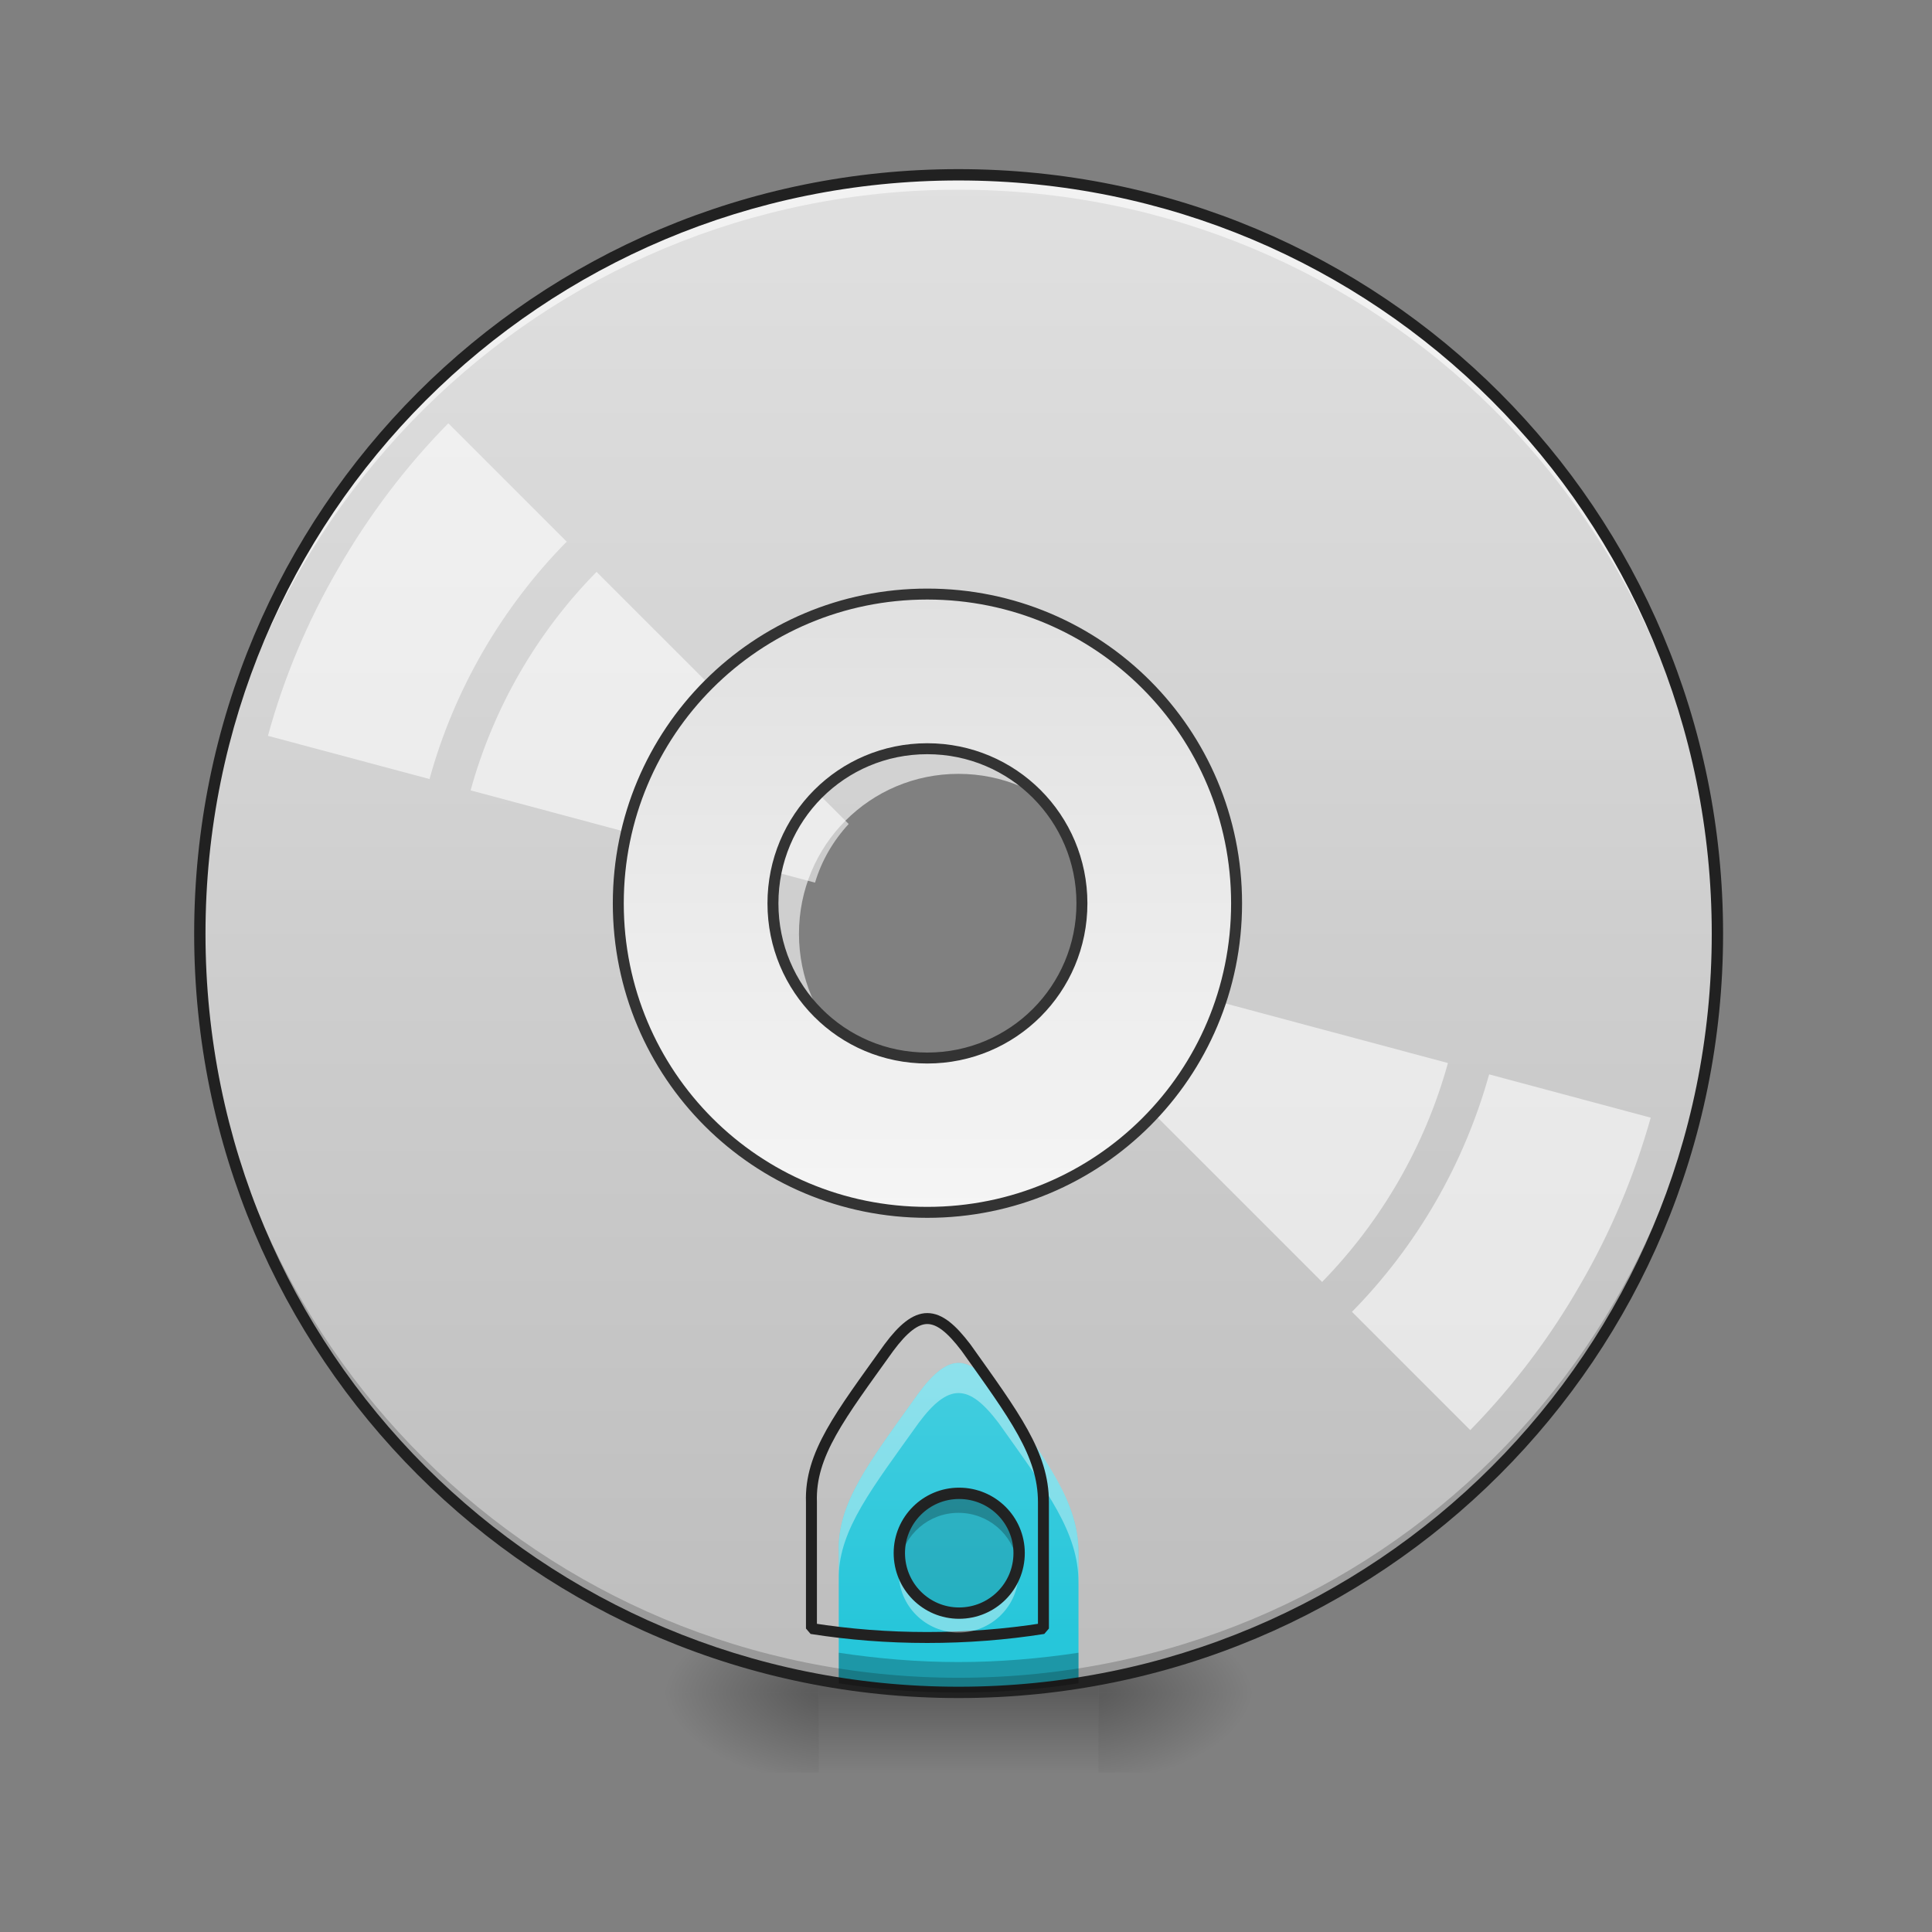 <?xml version="1.0" encoding="UTF-8"?>
<svg xmlns="http://www.w3.org/2000/svg" xmlns:xlink="http://www.w3.org/1999/xlink" width="22px" height="22px" viewBox="0 0 22 22" version="1.1">
<rect x="0" y="0" width="22" height="22" fill="#808080" stroke="none"/>
<defs>
<radialGradient id="radial0" gradientUnits="userSpaceOnUse" cx="450.909" cy="189.579" fx="450.909" fy="189.579" r="21.167" gradientTransform="matrix(0,-0.054,-0.097,-0,30.61,43.722)">
<stop offset="0" style="stop-color:rgb(0%,0%,0%);stop-opacity:0.314;"/>
<stop offset="0.222" style="stop-color:rgb(0%,0%,0%);stop-opacity:0.275;"/>
<stop offset="1" style="stop-color:rgb(0%,0%,0%);stop-opacity:0;"/>
</radialGradient>
<radialGradient id="radial1" gradientUnits="userSpaceOnUse" cx="450.909" cy="189.579" fx="450.909" fy="189.579" r="21.167" gradientTransform="matrix(-0,0.054,0.097,0,-8.779,-5.175)">
<stop offset="0" style="stop-color:rgb(0%,0%,0%);stop-opacity:0.314;"/>
<stop offset="0.222" style="stop-color:rgb(0%,0%,0%);stop-opacity:0.275;"/>
<stop offset="1" style="stop-color:rgb(0%,0%,0%);stop-opacity:0;"/>
</radialGradient>
<radialGradient id="radial2" gradientUnits="userSpaceOnUse" cx="450.909" cy="189.579" fx="450.909" fy="189.579" r="21.167" gradientTransform="matrix(-0,-0.054,0.097,-0,-8.779,43.722)">
<stop offset="0" style="stop-color:rgb(0%,0%,0%);stop-opacity:0.314;"/>
<stop offset="0.222" style="stop-color:rgb(0%,0%,0%);stop-opacity:0.275;"/>
<stop offset="1" style="stop-color:rgb(0%,0%,0%);stop-opacity:0;"/>
</radialGradient>
<radialGradient id="radial3" gradientUnits="userSpaceOnUse" cx="450.909" cy="189.579" fx="450.909" fy="189.579" r="21.167" gradientTransform="matrix(0,0.054,-0.097,0,30.61,-5.175)">
<stop offset="0" style="stop-color:rgb(0%,0%,0%);stop-opacity:0.314;"/>
<stop offset="0.222" style="stop-color:rgb(0%,0%,0%);stop-opacity:0.275;"/>
<stop offset="1" style="stop-color:rgb(0%,0%,0%);stop-opacity:0;"/>
</radialGradient>
<linearGradient id="linear0" gradientUnits="userSpaceOnUse" x1="255.323" y1="233.5" x2="255.323" y2="254.667" gradientTransform="matrix(0.009,0,0,0.043,8.57,9.239)">
<stop offset="0" style="stop-color:rgb(0%,0%,0%);stop-opacity:0.275;"/>
<stop offset="1" style="stop-color:rgb(0%,0%,0%);stop-opacity:0;"/>
</linearGradient>
<linearGradient id="linear1" gradientUnits="userSpaceOnUse" x1="254" y1="-168.667" x2="254" y2="233.5" gradientTransform="matrix(0.043,0,0,0.043,0,9.239)">
<stop offset="0" style="stop-color:rgb(87.843%,87.843%,87.843%);stop-opacity:1;"/>
<stop offset="1" style="stop-color:rgb(74.118%,74.118%,74.118%);stop-opacity:1;"/>
</linearGradient>
<linearGradient id="linear2" gradientUnits="userSpaceOnUse" x1="960" y1="1695.118" x2="960" y2="1315.118" gradientTransform="matrix(0.011,0,0,0.011,0,0)">
<stop offset="0" style="stop-color:rgb(14.902%,77.647%,85.49%);stop-opacity:1;"/>
<stop offset="1" style="stop-color:rgb(30.196%,81.569%,88.235%);stop-opacity:1;"/>
</linearGradient>
<linearGradient id="linear3" gradientUnits="userSpaceOnUse" x1="254" y1="117.083" x2="254" y2="-52.25" gradientTransform="matrix(3.78,0,0,3.78,0,812.598)">
<stop offset="0" style="stop-color:rgb(96.078%,96.078%,96.078%);stop-opacity:1;"/>
<stop offset="1" style="stop-color:rgb(87.843%,87.843%,87.843%);stop-opacity:1;"/>
</linearGradient>
<filter id="alpha" filterUnits="objectBoundingBox" x="0%" y="0%" width="100%" height="100%">
  <feColorMatrix type="matrix" in="SourceGraphic" values="0 0 0 0 1 0 0 0 0 1 0 0 0 0 1 0 0 0 1 0"/>
</filter>
<mask id="mask0">
  <g filter="url(#alpha)">
<rect x="0" y="0" width="22" height="22" style="fill:rgb(0%,0%,0%);fill-opacity:0.99;stroke:none;"/>
  </g>
</mask>
<clipPath id="clip1">
  <rect x="0" y="0" width="22" height="22"/>
</clipPath>
<g id="surface5" clip-path="url(#clip1)">
<path style=" stroke:none;fill-rule:nonzero;fill:rgb(0%,0%,0%);fill-opacity:0.118;" d="M 10.914 17 C 11.293 17 11.598 17.305 11.598 17.68 C 11.598 18.059 11.293 18.363 10.914 18.363 C 10.539 18.363 10.234 18.059 10.234 17.68 C 10.234 17.305 10.539 17 10.914 17 Z M 10.914 17 "/>
</g>
<mask id="mask1">
  <g filter="url(#alpha)">
<rect x="0" y="0" width="22" height="22" style="fill:rgb(0%,0%,0%);fill-opacity:0.99;stroke:none;"/>
  </g>
</mask>
<clipPath id="clip2">
  <rect x="0" y="0" width="22" height="22"/>
</clipPath>
<g id="surface8" clip-path="url(#clip2)">
<path style=" stroke:none;fill-rule:nonzero;fill:rgb(0%,0%,0%);fill-opacity:0.235;" d="M 10.914 17 C 10.539 17 10.234 17.305 10.234 17.68 C 10.234 17.719 10.234 17.758 10.242 17.797 C 10.297 17.473 10.574 17.227 10.914 17.227 C 11.254 17.227 11.535 17.473 11.586 17.797 C 11.594 17.758 11.598 17.719 11.598 17.68 C 11.598 17.305 11.293 17 10.914 17 Z M 10.914 17 "/>
</g>
<mask id="mask2">
  <g filter="url(#alpha)">
<rect x="0" y="0" width="22" height="22" style="fill:rgb(0%,0%,0%);fill-opacity:0.99;stroke:none;"/>
  </g>
</mask>
<clipPath id="clip3">
  <rect x="0" y="0" width="22" height="22"/>
</clipPath>
<g id="surface11" clip-path="url(#clip3)">
<path style=" stroke:none;fill-rule:nonzero;fill:rgb(100%,100%,100%);fill-opacity:0.392;" d="M 10.914 18.59 C 10.539 18.59 10.234 18.285 10.234 17.91 C 10.234 17.871 10.234 17.832 10.242 17.797 C 10.297 18.117 10.574 18.363 10.914 18.363 C 11.254 18.363 11.535 18.117 11.586 17.797 C 11.594 17.832 11.598 17.871 11.598 17.91 C 11.598 18.285 11.293 18.59 10.914 18.59 Z M 10.914 18.59 "/>
</g>
<mask id="mask3">
  <g filter="url(#alpha)">
<rect x="0" y="0" width="22" height="22" style="fill:rgb(0%,0%,0%);fill-opacity:0.99;stroke:none;"/>
  </g>
</mask>
<clipPath id="clip4">
  <rect x="0" y="0" width="22" height="22"/>
</clipPath>
<g id="surface14" clip-path="url(#clip4)">
<path style="fill:none;stroke-width:3;stroke-linecap:round;stroke-linejoin:round;stroke:rgb(12.941%,12.941%,12.941%);stroke-opacity:1;stroke-miterlimit:4;" d="M 253.976 180.599 C 262.793 180.599 269.883 187.689 269.883 196.415 C 269.883 205.233 262.793 212.323 253.976 212.323 C 245.249 212.323 238.159 205.233 238.159 196.415 C 238.159 187.689 245.249 180.599 253.976 180.599 Z M 253.976 180.599 " transform="matrix(0.043,0,0,0.043,0,9.239)"/>
</g>
</defs>
<g id="surface1">
<path style=" stroke:none;fill-rule:nonzero;fill:url(#radial0);" d="M 12.508 19.273 L 14.324 19.273 L 14.324 18.363 L 12.508 18.363 Z M 12.508 19.273 "/>
<path style=" stroke:none;fill-rule:nonzero;fill:url(#radial1);" d="M 9.324 19.273 L 7.504 19.273 L 7.504 20.184 L 9.324 20.184 Z M 9.324 19.273 "/>
<path style=" stroke:none;fill-rule:nonzero;fill:url(#radial2);" d="M 9.324 19.273 L 7.504 19.273 L 7.504 18.363 L 9.324 18.363 Z M 9.324 19.273 "/>
<path style=" stroke:none;fill-rule:nonzero;fill:url(#radial3);" d="M 12.508 19.273 L 14.324 19.273 L 14.324 20.184 L 12.508 20.184 Z M 12.508 19.273 "/>
<path style=" stroke:none;fill-rule:nonzero;fill:url(#linear0);" d="M 9.324 19.047 L 12.508 19.047 L 12.508 20.184 L 9.324 20.184 Z M 9.324 19.047 "/>
<path style=" stroke:none;fill-rule:nonzero;fill:url(#linear1);" d="M 10.914 1.992 C 6.129 1.992 2.273 5.844 2.273 10.633 C 2.273 15.418 6.129 19.273 10.914 19.273 C 15.703 19.273 19.555 15.418 19.555 10.633 C 19.555 5.844 15.703 1.992 10.914 1.992 Z M 10.914 8.812 C 11.922 8.812 12.734 9.625 12.734 10.633 C 12.734 11.641 11.922 12.453 10.914 12.453 C 9.906 12.453 9.098 11.641 9.098 10.633 C 9.098 9.625 9.906 8.812 10.914 8.812 Z M 10.914 8.812 "/>
<path style=" stroke:none;fill-rule:nonzero;fill:url(#linear2);" d="M 10.914 15.52 C 10.773 15.52 10.629 15.637 10.461 15.863 C 9.891 16.66 9.531 17.117 9.551 17.68 L 9.551 19.168 C 9.996 19.238 10.449 19.273 10.914 19.273 C 11.379 19.273 11.836 19.238 12.281 19.168 L 12.281 17.68 C 12.281 17.113 11.938 16.66 11.371 15.863 C 11.199 15.637 11.059 15.52 10.914 15.52 Z M 10.914 15.52 "/>
<path style=" stroke:none;fill-rule:nonzero;fill:rgb(0%,0%,0%);fill-opacity:0.196;" d="M 10.914 19.273 C 6.129 19.273 2.273 15.418 2.273 10.633 C 2.273 10.605 2.273 10.574 2.273 10.547 C 2.32 15.297 6.156 19.105 10.914 19.105 C 15.676 19.105 19.512 15.297 19.555 10.547 C 19.555 10.574 19.555 10.605 19.555 10.633 C 19.555 15.418 15.703 19.273 10.914 19.273 Z M 10.914 19.273 "/>
<path style=" stroke:none;fill-rule:nonzero;fill:rgb(100%,100%,100%);fill-opacity:0.588;" d="M 10.914 1.992 C 6.129 1.992 2.273 5.844 2.273 10.633 C 2.273 10.66 2.273 10.688 2.273 10.719 C 2.32 5.969 6.156 2.16 10.914 2.16 C 15.676 2.16 19.512 5.969 19.555 10.719 C 19.555 10.688 19.555 10.66 19.555 10.633 C 19.555 5.844 15.703 1.992 10.914 1.992 Z M 10.914 1.992 "/>
<path style=" stroke:none;fill-rule:nonzero;fill:rgb(12.941%,12.941%,12.941%);fill-opacity:1;" d="M 10.914 1.926 C 6.094 1.926 2.211 5.809 2.211 10.633 C 2.211 15.453 6.094 19.336 10.914 19.336 C 15.738 19.336 19.621 15.453 19.621 10.633 C 19.621 5.809 15.738 1.926 10.914 1.926 Z M 10.914 2.055 C 15.668 2.055 19.492 5.879 19.492 10.633 C 19.492 15.383 15.668 19.207 10.914 19.207 C 6.164 19.207 2.34 15.383 2.34 10.633 C 2.34 5.879 6.164 2.055 10.914 2.055 Z M 10.914 2.055 "/>
<path style=" stroke:none;fill-rule:nonzero;fill:rgb(100%,100%,100%);fill-opacity:0.588;" d="M 5.105 4.82 C 4.617 5.316 4.199 5.871 3.852 6.473 C 3.504 7.07 3.234 7.711 3.051 8.379 L 4.891 8.871 C 5.172 7.852 5.711 6.922 6.453 6.168 Z M 6.793 6.512 C 6.113 7.203 5.617 8.062 5.359 9 L 9.281 10.051 C 9.355 9.801 9.488 9.574 9.664 9.383 Z M 12.566 11.055 C 12.527 11.18 12.477 11.301 12.41 11.41 C 12.348 11.523 12.27 11.629 12.18 11.723 L 15.055 14.598 C 15.734 13.902 16.227 13.047 16.488 12.105 Z M 16.957 12.234 C 16.672 13.254 16.137 14.184 15.395 14.938 L 16.742 16.285 C 17.227 15.789 17.648 15.234 17.992 14.633 C 18.34 14.035 18.609 13.395 18.797 12.727 Z M 16.957 12.234 "/>
<path style="fill-rule:nonzero;fill:url(#linear3);stroke-width:11.339;stroke-linecap:round;stroke-linejoin:miter;stroke:rgb(20%,20%,20%);stroke-opacity:1;stroke-miterlimit:4;" d="M 959.908 614.974 C 782.631 614.974 640.053 757.895 640.053 935.172 C 640.053 1112.449 782.631 1255.027 959.908 1255.027 C 1137.186 1255.027 1280.107 1112.449 1280.107 935.172 C 1280.107 757.895 1137.186 614.974 959.908 614.974 Z M 959.908 775.073 C 1048.547 775.073 1120.008 846.533 1120.008 935.172 C 1120.008 1023.811 1048.547 1095.271 959.908 1095.271 C 871.27 1095.271 800.153 1023.811 800.153 935.172 C 800.153 846.533 871.27 775.073 959.908 775.073 Z M 959.908 775.073 " transform="matrix(0.011,0,0,0.011,0,0)"/>
<path style=" stroke:none;fill-rule:nonzero;fill:rgb(100%,100%,100%);fill-opacity:0.392;" d="M 10.914 15.52 C 10.773 15.52 10.629 15.637 10.461 15.863 C 9.891 16.66 9.531 17.117 9.551 17.68 L 9.551 17.938 C 9.566 17.41 9.922 16.957 10.461 16.203 C 10.629 15.977 10.773 15.863 10.914 15.863 C 11.059 15.863 11.199 15.977 11.371 16.203 C 11.938 17 12.281 17.453 12.281 18.023 L 12.281 17.68 C 12.281 17.113 11.938 16.656 11.371 15.863 C 11.199 15.637 11.059 15.52 10.914 15.52 Z M 10.914 15.52 "/>
<path style="fill:none;stroke-width:11.339;stroke-linecap:square;stroke-linejoin:bevel;stroke:rgb(12.941%,12.941%,12.941%);stroke-opacity:1;stroke-miterlimit:4;" d="M 959.908 1364.966 C 947.54 1364.966 934.828 1375.273 920.055 1395.2 C 869.895 1465.286 838.288 1505.483 840.006 1554.955 L 840.006 1685.852 C 879.172 1692.036 919.025 1695.128 959.908 1695.128 C 1000.792 1695.128 1040.989 1692.036 1080.155 1685.852 L 1080.155 1554.955 C 1080.155 1505.139 1049.921 1465.286 1000.105 1395.2 C 984.988 1375.273 972.62 1364.966 959.908 1364.966 Z M 959.908 1364.966 " transform="matrix(0.011,0,0,0.011,0,0)"/>
<path style=" stroke:none;fill-rule:nonzero;fill:rgb(0%,0%,0%);fill-opacity:0.235;" d="M 9.551 17.594 C 9.551 17.625 9.551 17.652 9.551 17.68 Z M 9.551 18.82 L 9.551 19.168 C 9.996 19.238 10.449 19.273 10.914 19.273 C 11.379 19.273 11.836 19.238 12.281 19.168 L 12.281 18.82 C 11.836 18.887 11.379 18.926 10.914 18.926 C 10.449 18.926 9.996 18.887 9.551 18.82 Z M 9.551 18.82 "/>
<use xlink:href="#surface5" mask="url(#mask0)"/>
<use xlink:href="#surface8" mask="url(#mask1)"/>
<use xlink:href="#surface11" mask="url(#mask2)"/>
<use xlink:href="#surface14" mask="url(#mask3)"/>
</g>
</svg>
